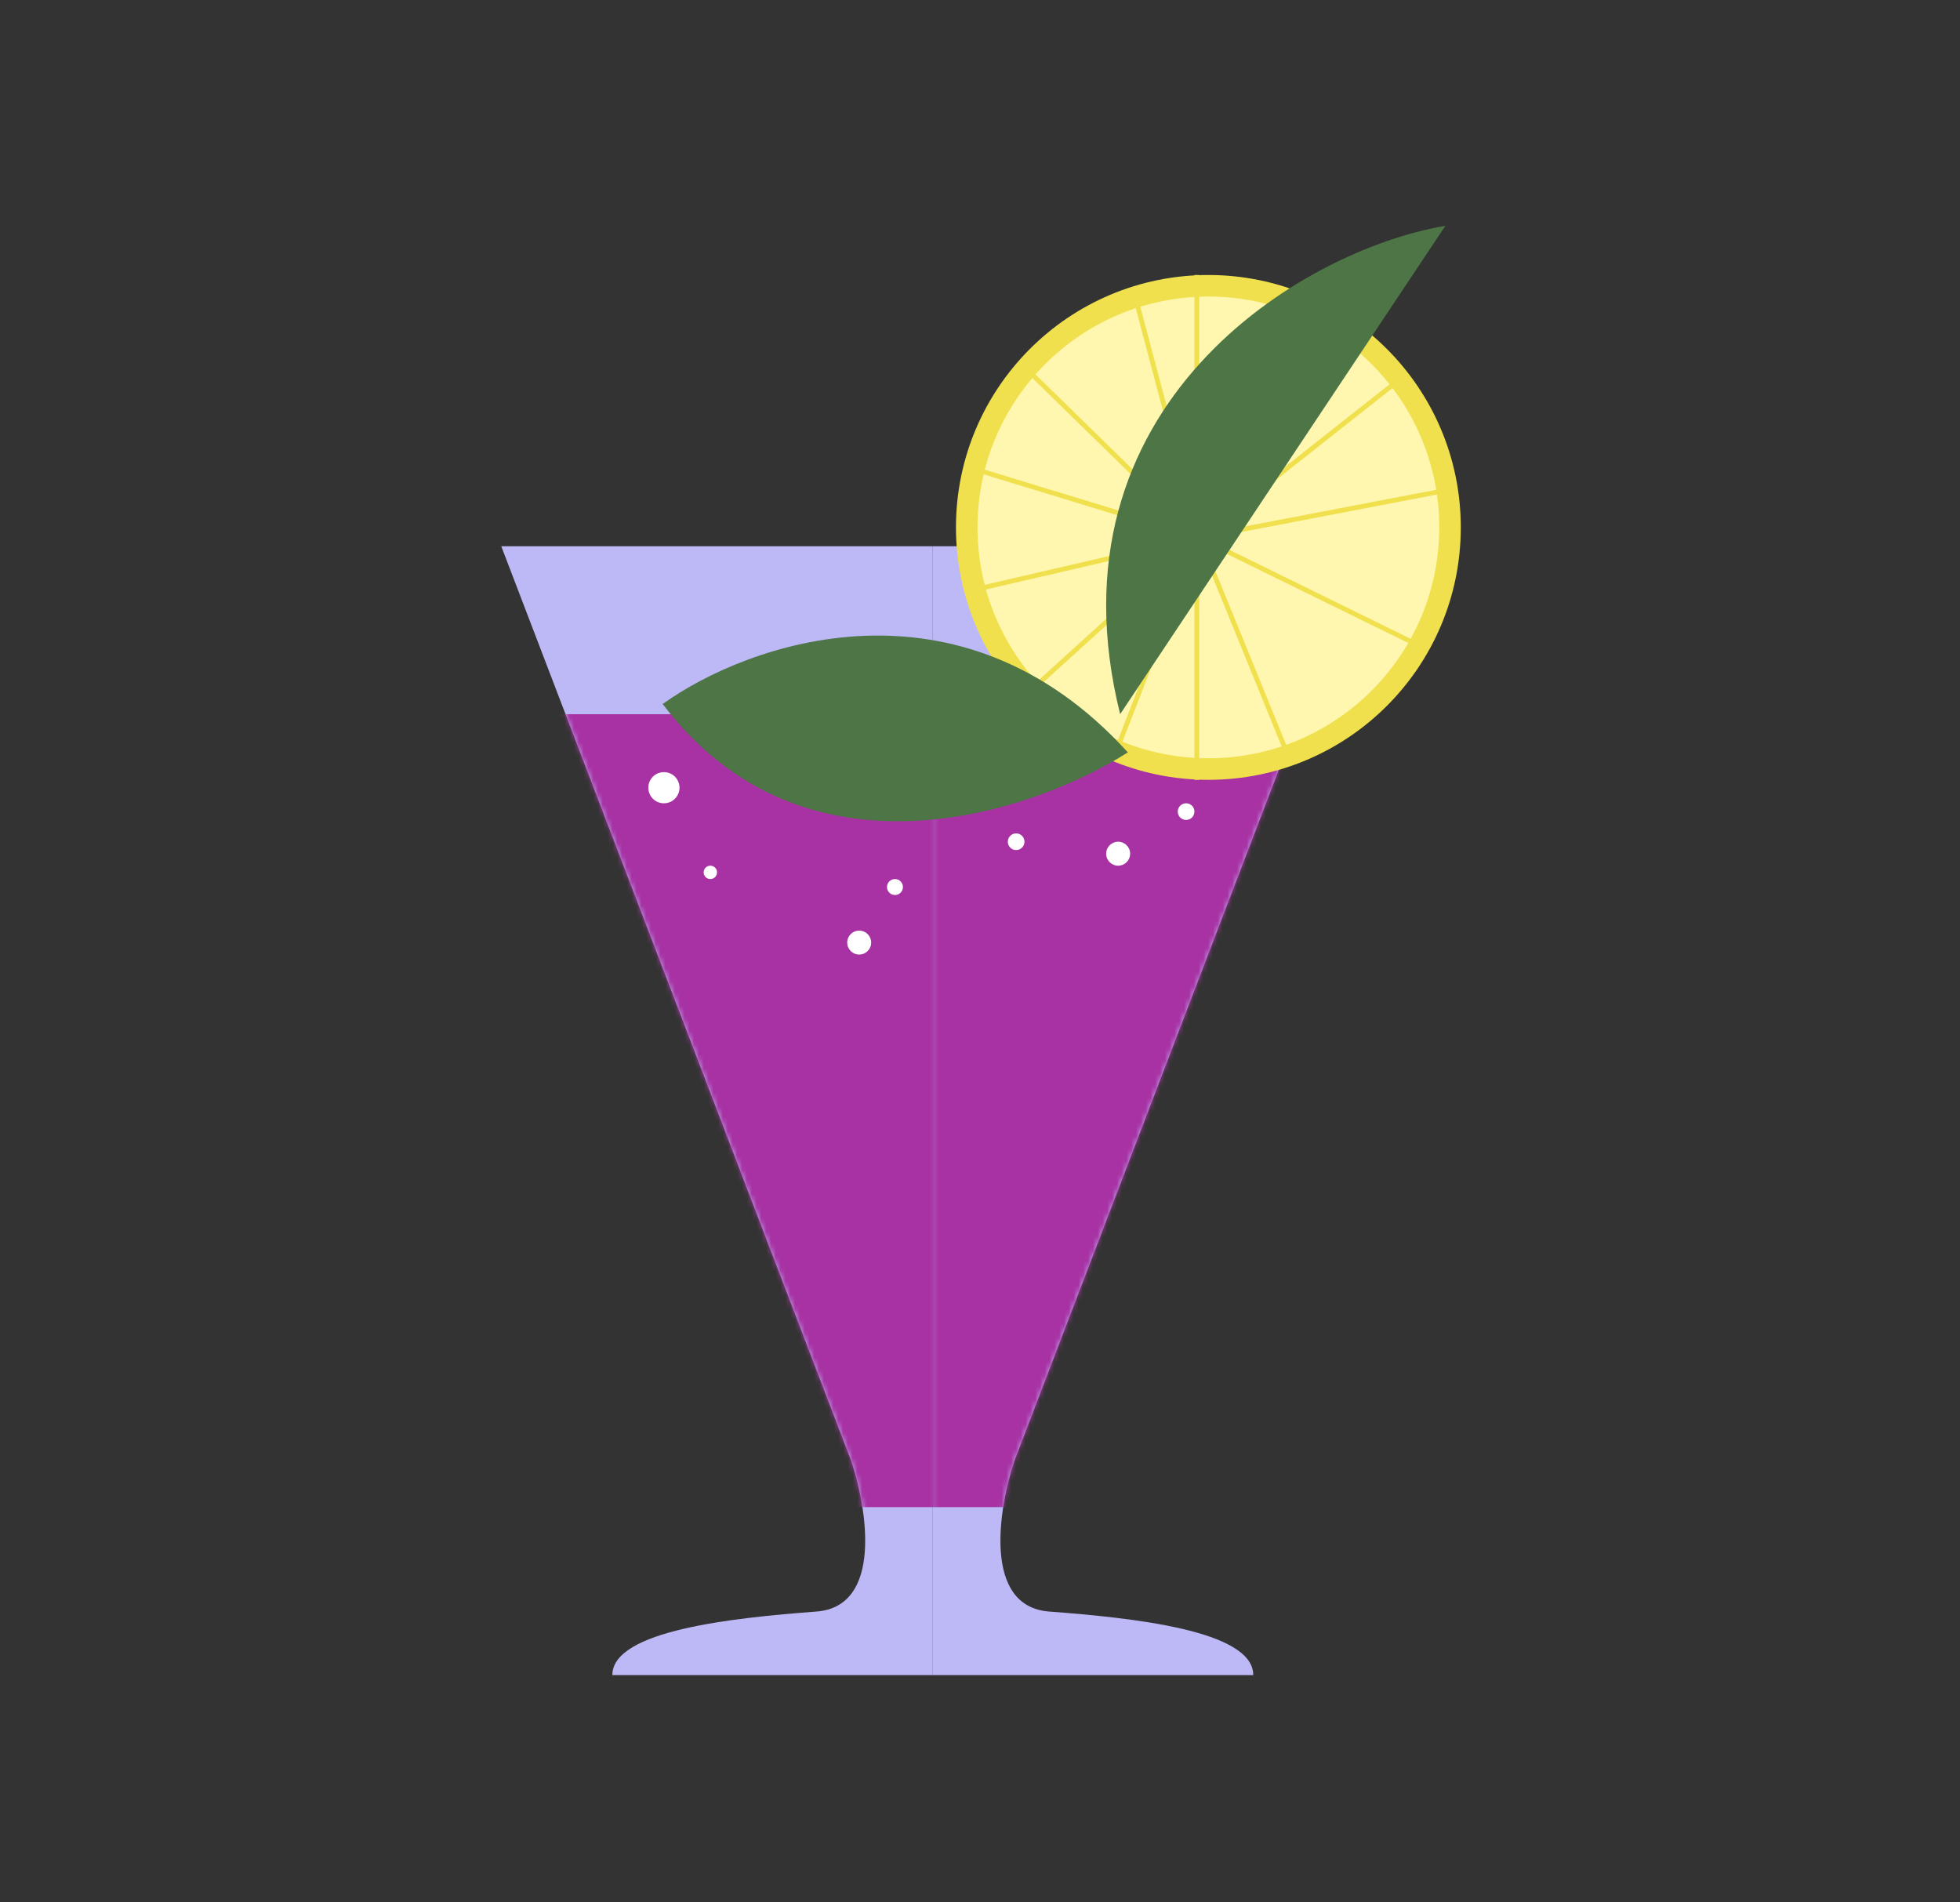 <svg width="408" height="396" viewBox="0 0 408 396" fill="none" xmlns="http://www.w3.org/2000/svg">
<rect x="0" y="0" width="408" height="396" fill="#333333" stroke="none"/>
<path d="M284.009 113.707L194.176 113.707L194.176 304.025L194.176 332.367L194.176 348.69H260.884C260.884 339.376 235.737 336.768 218.413 335.464C204.555 334.421 207.821 314.07 211.186 304.025L284.009 113.707Z" fill="#BDB8F6"/>
<path d="M104.344 113.707L194.176 113.707L194.176 304.025L194.176 332.367L194.176 348.69H127.468C127.468 339.376 152.615 336.768 169.939 335.464C183.798 334.421 180.532 314.07 177.166 304.025L104.344 113.707Z" fill="#BDB8F6"/>
<mask id="mask0_165_156" style="mask-type:alpha" maskUnits="userSpaceOnUse" x="104" y="113" width="181" height="236">
<path d="M284.008 113.707L194.175 113.707L194.176 304.025L194.176 332.367L194.176 348.69H260.883C260.883 339.376 235.736 336.768 218.412 335.464C204.554 334.421 207.82 314.07 211.185 304.025L284.008 113.707Z" fill="#BDB8F6"/>
<path d="M104.343 113.707L194.175 113.707L194.175 304.025L194.175 332.367L194.175 348.69H127.467C127.467 339.376 152.614 336.768 169.938 335.464C183.797 334.421 180.531 314.07 177.165 304.025L104.343 113.707Z" fill="#BDB8F6"/>
</mask>
<g mask="url(#mask0_165_156)">
<rect x="104.343" y="148.67" width="179.664" height="165.057" fill="#A832A3"/>
</g>
<circle cx="251.54" cy="109.787" r="52.543" fill="#F0E04D"/>
<circle cx="251.539" cy="109.786" r="48.057" fill="#FFF7AF"/>
<line x1="249.134" y1="57.245" x2="249.132" y2="162.33" stroke="#F0E04D"/>
<path d="M212.454 75.612L249.616 111.921M249.616 111.921L212.454 145.668M249.616 111.921L295.75 134.562M249.616 111.921L267.557 155.92M249.616 111.921L232.529 155.92M249.616 111.921L300.876 102.097M249.616 111.921L290.197 79.885M249.616 111.921L274.819 68.351M249.616 111.921L236.801 63.652M249.616 111.921L203.482 97.826M249.616 111.921L203.482 122.602" stroke="#F0E04D"/>
<path d="M233.174 148.661L300.876 47.008C270.886 52.052 217.185 84.411 233.174 148.661Z" fill="#4E7546"/>
<path d="M137.95 146.547C155.631 133.839 199.75 118.062 234.774 156.616C214.709 169.397 167.254 185.277 137.95 146.547Z" fill="#4E7546"/>
<circle cx="138.202" cy="163.969" r="3.244" fill="white"/>
<circle cx="178.852" cy="196.208" r="2.494" fill="white"/>
<circle cx="186.299" cy="184.646" r="1.66" fill="white"/>
<circle cx="147.866" cy="181.594" r="1.392" fill="white"/>
<circle cx="211.522" cy="175.215" r="1.734" fill="white"/>
<circle cx="246.898" cy="168.947" r="1.734" fill="white"/>
<circle cx="232.756" cy="177.708" r="2.494" fill="white"/>
</svg>
